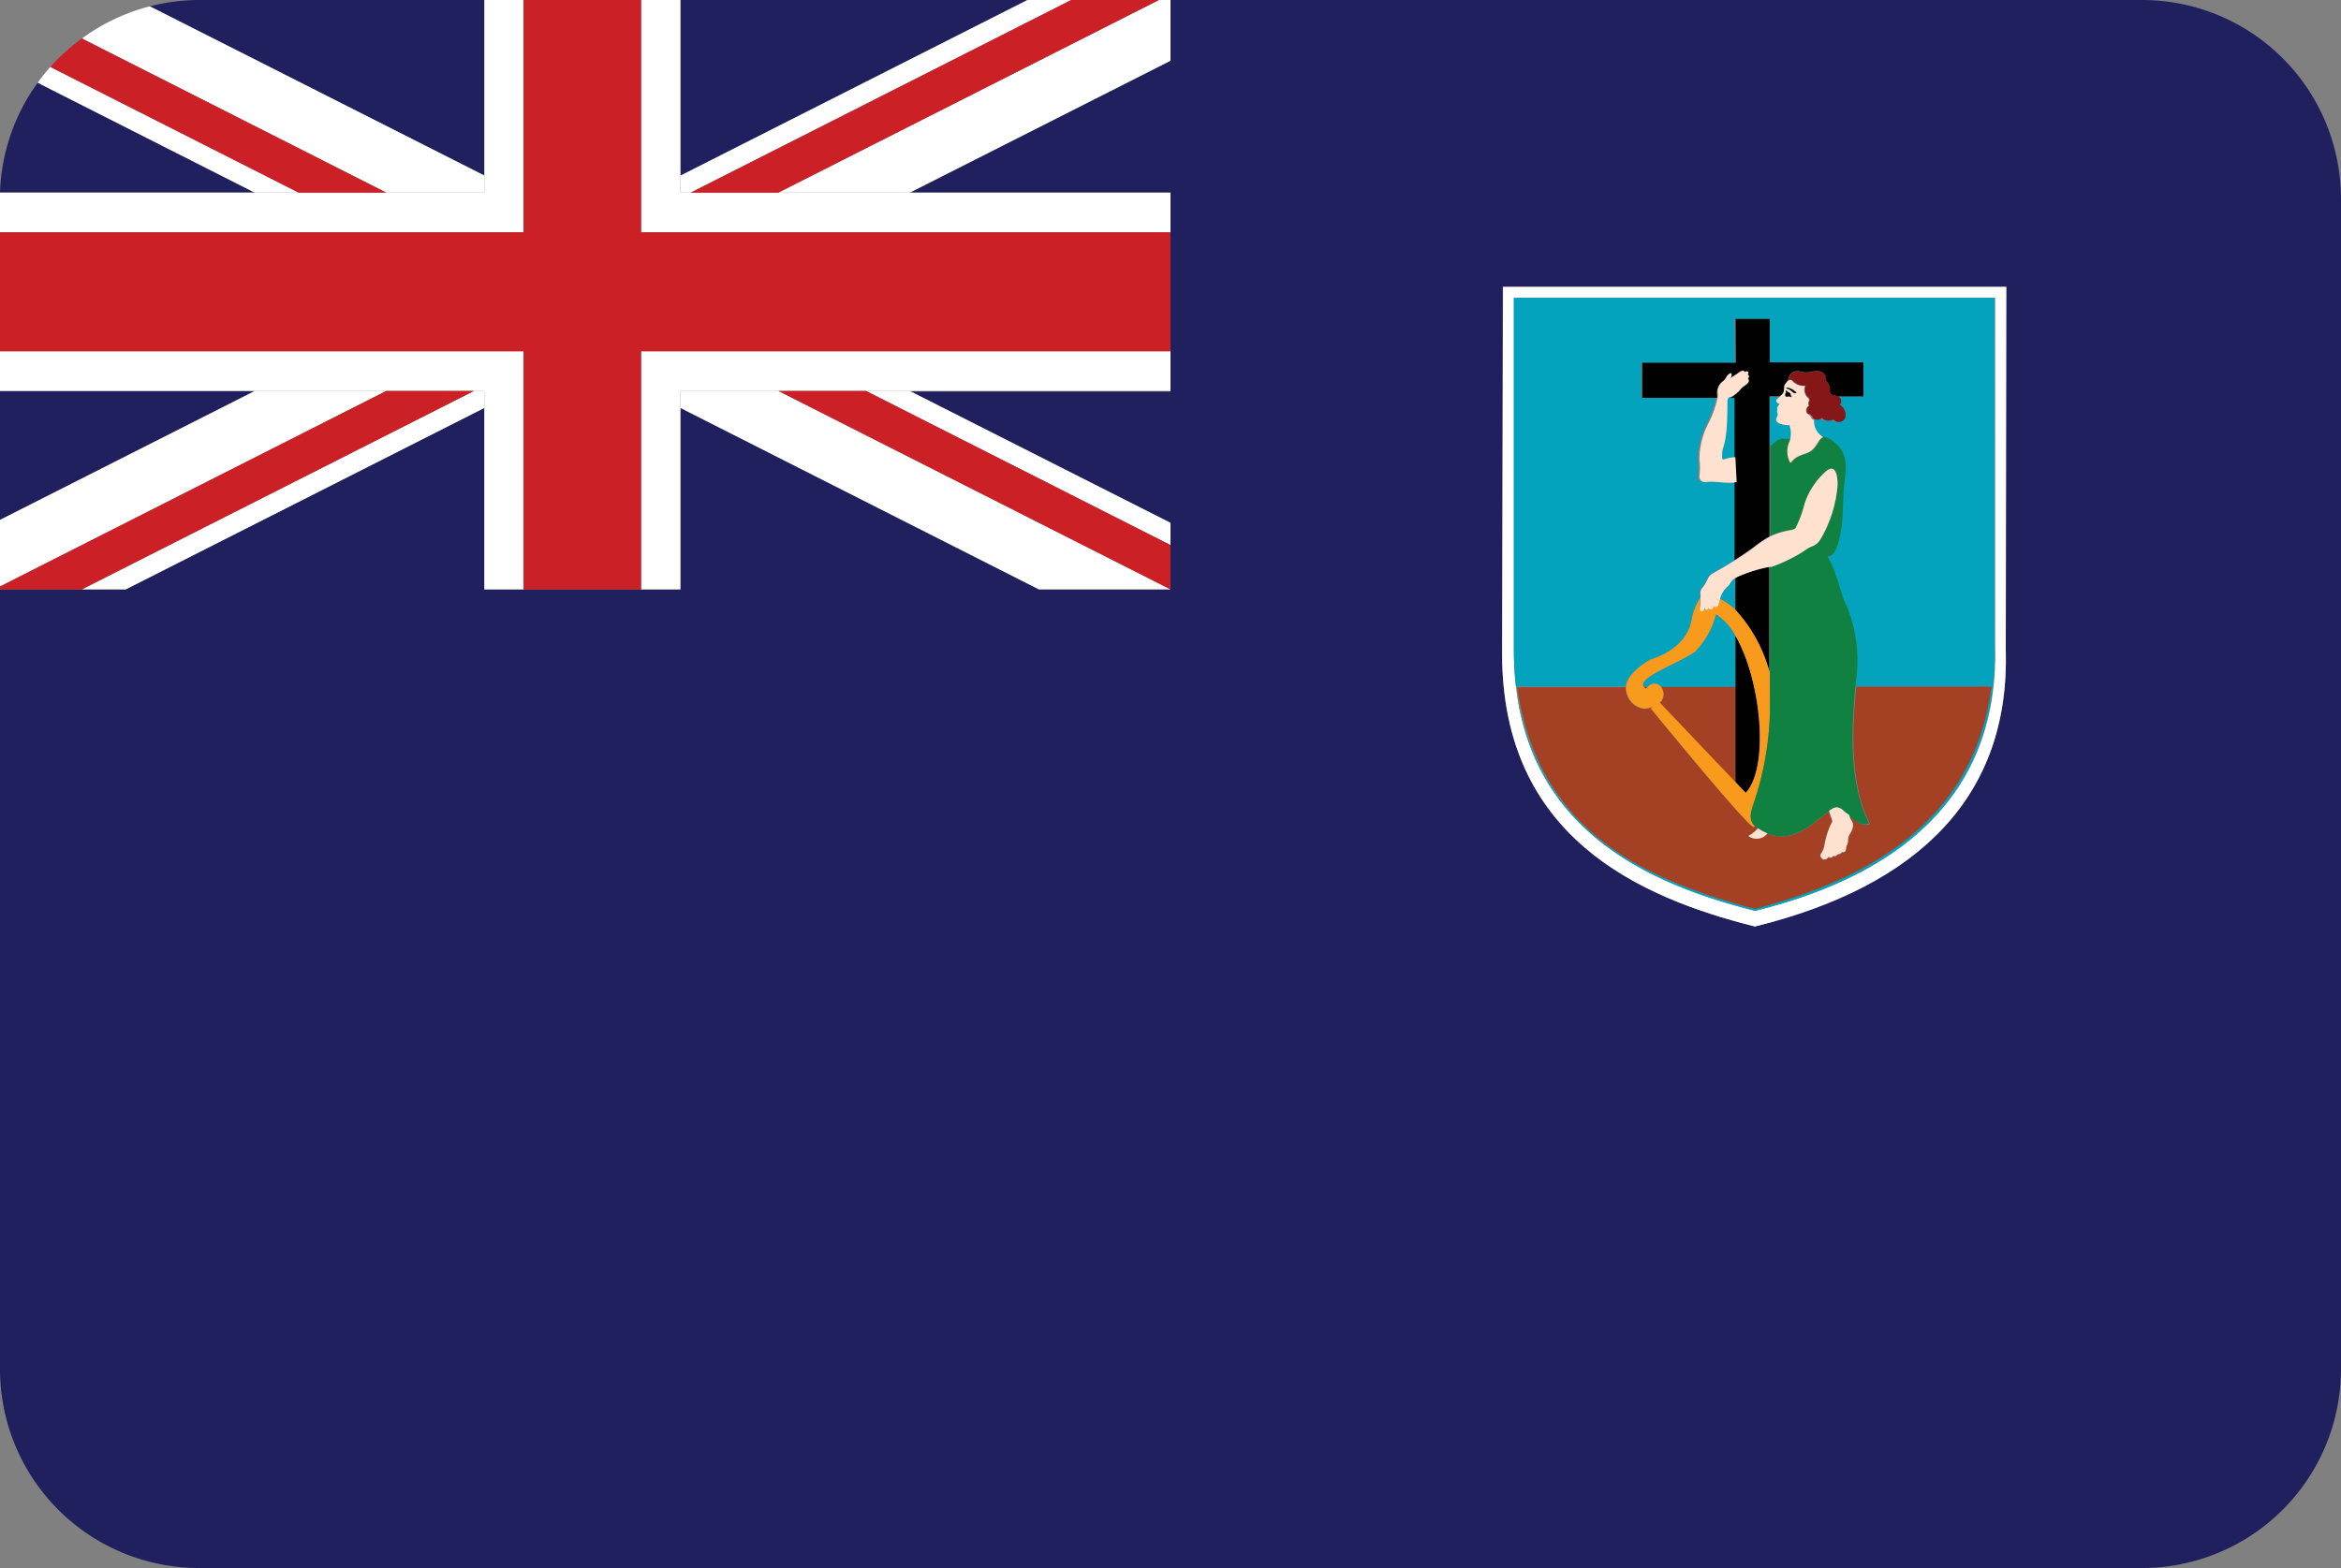 <svg xmlns="http://www.w3.org/2000/svg" viewBox="0 0 200 134"><rect x="0" y="0" width="200" height="134" fill="#808080" stroke="none"/><defs><style>.ms_cls-1{fill:#21205f;}.ms_cls-2{fill:#fff;}.ms_cls-3{fill:#03a2bd;}.ms_cls-4{fill:#a44023;}.ms_cls-5{fill:#010101;}.ms_cls-6{fill:#f89a1c;}.ms_cls-7{fill:#cb2026;}.ms_cls-8{fill:#108140;}.ms_cls-9{fill:#fee1cf;}.ms_cls-10{fill:#861719;}</style></defs><title>Asset 22</title><g id="Layer_2" data-name="Layer 2"><g id="Layer_79" data-name="Layer 79"><polygon class="ms_cls-1" points="0 33.41 0 44.43 21.77 33.41 0 33.41"/><path class="ms_cls-1" d="M183,0H100V5.19L77.74,16.46H100v17H77.73L100,44.68v5.69H88.76L58.13,34.86V50.37H41.38V34.86L10.74,50.37H0V117a17,17,0,0,0,17,17H183a17,17,0,0,0,17-17V17A17,17,0,0,0,183,0ZM171.36,55.51C171.72,68,164,75.7,149.93,79.18c-10-2.52-21.58-7.73-21.6-23.32l.05-31.35h43Z"/><polygon class="ms_cls-1" points="87.78 0 58.13 0 58.13 15.01 87.78 0"/><path class="ms_cls-1" d="M41.38,0H17a17,17,0,0,0-4.2.54L41.38,15Z"/><path class="ms_cls-1" d="M3.22,7.07A16.89,16.89,0,0,0,0,16.46H21.76Z"/><path class="ms_cls-2" d="M128.33,55.86c0,15.59,11.57,20.8,21.6,23.32C164,75.7,171.72,68,171.36,55.51l.05-31h-43Zm1-30.41h41.12l0,29.7c.34,11.94-7,19.35-20.48,22.69-9.58-2.41-20.62-7.41-20.64-22.35Z"/><path class="ms_cls-3" d="M149.93,77.84c13.49-3.34,20.82-10.75,20.48-22.69l0-29.7H129.34l0,30C129.3,70.43,140.35,75.42,149.93,77.84ZM141,56.41c.18-.07,3-.83,3.49-3.37a4.85,4.85,0,0,1,.74-1.9,2.59,2.59,0,0,0,0-.35.62.62,0,0,1,.16-.54,3.39,3.39,0,0,0,.47-.78c.17-.35.31-.4,1.09-.84.36-.2.8-.47,1.28-.77V41.2c-.68.17-1.76-.12-2.58,0-.36,0-.65-.15-.6-.51a5.53,5.53,0,0,0,0-1.44,6.7,6.7,0,0,1,.8-3.13,9.19,9.19,0,0,0,.77-2.2l-6.39,0V31l8,0-.06-3.74,2.92,0,0,3.71h8l0,2.9h-2.29a.44.44,0,0,1,.17.72,1,1,0,0,1,.45,1.16.61.61,0,0,1-1,.1.86.86,0,0,1-1-.14.52.52,0,0,1-.5.14,1.62,1.62,0,0,0,.8,1.49,1.88,1.88,0,0,1,1,.53c.45.38,1.1,1,.88,2.87s-.15,2.62-.24,3.64c-.17,1.81-.56,3.3-1.28,3.18,1,1.71,1.06,3.18,1.69,4.35a12.28,12.28,0,0,1,.77,6.16l-.06.59,11.55,0c-1.5,11.4-10.17,16.38-20.21,19-8.89-2.41-18.46-6.27-20.31-19h9.3C139.07,57.52,140.86,56.49,141,56.41Z"/><path class="ms_cls-3" d="M147.58,50.13A2.27,2.27,0,0,0,147,51a2,2,0,0,0-.07.2,4.87,4.87,0,0,1,1.32.93V49.4C147.78,49.69,147.87,49.92,147.58,50.13Z"/><path class="ms_cls-3" d="M140.8,58.71a.71.71,0,0,1,1.08,0h6.39V54.34a5,5,0,0,0-1.67-1.86,7,7,0,0,1-1.8,3.22c-1.47,1-4.89,2.18-4.38,3Z"/><path class="ms_cls-3" d="M147.56,34.5c0,3.77-.45,3.46-.45,4.37,0,.24,0,.46.19.39a3.33,3.33,0,0,1,.94-.18V33.88h-.37l-.07,0C147.57,34,147.56,34.16,147.56,34.5Z"/><path class="ms_cls-3" d="M152.3,37.51a2.57,2.57,0,0,0,.73,0,2.24,2.24,0,0,0-.07-1.16,2.22,2.22,0,0,1-.89-.15c-.39-.22-.25-.45-.14-.64s-.06-.25,0-.54c-.07-.06-.09-.13,0-.21a2,2,0,0,0,.18-.3c-.09,0-.18,0-.22-.1s0-.25.06-.33a2.09,2.09,0,0,0,.17-.16h-.91l0,12,0,0V38.17C151.72,37.73,152,37.46,152.3,37.51Z"/><path class="ms_cls-3" d="M151.17,48.44l0,8.91.06.21V48.43Z"/><path class="ms_cls-4" d="M140.62,58.9a1.13,1.13,0,0,1,.18-.19h-.38A.63.63,0,0,0,140.62,58.9Z"/><path class="ms_cls-4" d="M141.88,58.71a1.17,1.17,0,0,1,.18.31,1,1,0,0,1-.28,1.09l.05,0,6.45,6.78V58.7Z"/><path class="ms_cls-4" d="M157.48,69.26a.78.78,0,0,0-.72-.22.65.65,0,0,1,.2,0A1,1,0,0,1,157.48,69.26Z"/><path class="ms_cls-4" d="M149.93,77.68c10-2.64,18.71-7.62,20.21-19l-11.55,0c-.27,2.8-.72,8.09,1.17,11.73-.34.24-1.14,0-1.86-.76l.06.07c.11.43.23.4.31.7a1.17,1.17,0,0,1-.23.84,1.31,1.31,0,0,0-.19.59.79.79,0,0,1-.06.37.62.62,0,0,0-.09.26c0,.34-.19.44-.36.36-.06.1-.22.24-.32.17-.12.18-.3.26-.41.15a.28.28,0,0,1-.43.11.38.38,0,0,1-.47.2c-.21-.17-.25-.3-.16-.48a1.84,1.84,0,0,0,.29-.68,7,7,0,0,1,.57-1.86c0-.1.13-.16.08-.34s-.18-.49-.25-.76c-1.84,1.42-3.55,3.13-6.09,1.42l-.21-.17-.1.09c-.36.21-8.8-10.13-8.8-10.13l.3-.17a3.15,3.15,0,0,1-.89.2,1.83,1.83,0,0,1-1.53-1.5,1.18,1.18,0,0,1,0-.35h-9.3C131.47,71.42,141,75.27,149.93,77.68Zm.25-6.9a4.47,4.47,0,0,0,.81.44,1.17,1.17,0,0,1-1.63.22A2.76,2.76,0,0,0,150.18,70.78Z"/><path class="ms_cls-4" d="M157.53,69.3l.15.13Z"/><path class="ms_cls-5" d="M151.17,45.86l0-12h.91a2.69,2.69,0,0,0,.26-.25c.18-.21.09-.57.16-.73a1.67,1.67,0,0,1,.37-.45.28.28,0,0,0-.11.1.82.82,0,0,1,1.12-.76,2.12,2.12,0,0,0,.91,0c.72-.19,1.26.06,1.18.76a1,1,0,0,1,.36.78c0,.29,0,.42.29.45a.85.85,0,0,1,.29.11h2.29l0-2.9h-8l0-3.71-2.92,0L148.3,31l-8,0v3l6.39,0a2.26,2.26,0,0,0,0-.28,1.13,1.13,0,0,1,.37-1,1.14,1.14,0,0,0,.39-.45c.2-.31.4-.38.42-.19a.5.5,0,0,1-.12.35c.22-.18.59-.4.67-.46s.51-.37.54-.08c.17-.08.28-.08.33,0s0,.14-.07.21c.12,0,.26.19,0,.38.13,0,.25.17,0,.37s-.5.34-.58.5a3.11,3.11,0,0,1-.82.66h.37v5.19h0V41.2h0v6.66c.55-.35,1.15-.75,1.72-1.18A8.87,8.87,0,0,1,151.17,45.86Z"/><path class="ms_cls-5" d="M148.4,49.32l-.14.08v2.72a12.78,12.78,0,0,1,2.89,5.23l0-8.91A12.15,12.15,0,0,0,148.4,49.32Z"/><path class="ms_cls-5" d="M148.28,66.85l.87.91c2.06-2.29,1.28-9.7-.88-13.42V66.85Z"/><path class="ms_cls-6" d="M140.44,60.56a3.15,3.15,0,0,0,.89-.2l-.3.17s8.44,10.34,8.8,10.13l.1-.09c-.4-.37-.49-.86-.12-1.88a26.22,26.22,0,0,0,1.41-9V57.56l-.06-.21a12.78,12.78,0,0,0-2.89-5.23,4.87,4.87,0,0,0-1.32-.93c-.05.16-.1.34-.15.51s-.35.24-.35,0c0,.29-.45.48-.44.16,0,.22-.42.32-.37,0,0,.29-.18.34-.28.33s-.16-.07-.14-.32,0-.51.05-.79a4.85,4.85,0,0,0-.74,1.9c-.48,2.54-3.31,3.3-3.49,3.37s-2,1.11-2.11,2.3a1.18,1.18,0,0,0,0,.35A1.83,1.83,0,0,0,140.44,60.56Zm4.36-4.86a7,7,0,0,0,1.8-3.22,5,5,0,0,1,1.67,1.86c2.16,3.72,2.94,11.13.88,13.42l-.87-.91-6.45-6.78-.05,0a1,1,0,0,0,.28-1.09,1.17,1.17,0,0,0-.18-.31.71.71,0,0,0-1.08,0,1.13,1.13,0,0,0-.18.19.63.63,0,0,1-.2-.19C139.9,57.89,143.33,56.72,144.79,55.71Z"/><path class="ms_cls-2" d="M41.38,16.46V15L12.8.54A16.92,16.92,0,0,0,7,3.29L33,16.46Z"/><polygon class="ms_cls-2" points="58.13 33.41 58.13 34.86 88.76 50.37 100 50.37 66.5 33.41 58.13 33.41"/><path class="ms_cls-2" d="M25.51,16.46,4.3,5.72A16.73,16.73,0,0,0,3.22,7.07l18.54,9.39Z"/><polygon class="ms_cls-2" points="77.73 16.46 100 5.19 100 0 99.01 0 66.5 16.46 77.73 16.46"/><polygon class="ms_cls-2" points="58.13 16.46 59.01 16.46 91.52 0 87.78 0 58.13 15.01 58.13 16.46"/><polygon class="ms_cls-2" points="100 46.58 100 44.68 77.73 33.41 73.99 33.41 100 46.58"/><polygon class="ms_cls-2" points="21.77 33.41 0 44.43 0 50.12 33 33.41 21.77 33.41"/><polygon class="ms_cls-2" points="40.49 33.41 6.99 50.37 10.74 50.37 41.38 34.86 41.38 33.41 40.49 33.41"/><polygon class="ms_cls-2" points="54.77 19.85 100 19.85 100 16.46 77.73 16.46 66.5 16.46 59.01 16.46 58.13 16.46 58.13 15.01 58.13 0 54.77 0 54.77 19.85"/><path class="ms_cls-2" d="M44.72,19.85V0H41.38V16.46H0c0,.18,0,.36,0,.54v2.85Z"/><polygon class="ms_cls-2" points="33 33.41 40.49 33.41 41.38 33.41 41.38 34.86 41.38 50.37 44.73 50.37 44.73 30.02 0 30.02 0 33.41 21.77 33.41 33 33.41"/><polygon class="ms_cls-2" points="54.77 30.02 54.77 50.37 58.13 50.37 58.13 34.86 58.13 33.41 66.5 33.41 73.99 33.41 77.73 33.41 100 33.41 100 30.02 54.77 30.02"/><polygon class="ms_cls-7" points="44.73 30.02 44.73 50.37 54.77 50.37 54.77 30.02 100 30.02 100 19.85 54.77 19.85 54.77 0 44.73 0 44.73 19.85 0 19.85 0 30.02 44.73 30.02"/><polygon class="ms_cls-7" points="40.49 33.41 33 33.41 0 50.12 0 50.37 6.99 50.37 40.49 33.41"/><polygon class="ms_cls-7" points="66.5 16.46 99.01 0 91.52 0 59.01 16.46 66.5 16.46"/><path class="ms_cls-7" d="M33,16.46,7,3.29A17.08,17.08,0,0,0,4.3,5.72L25.51,16.46Z"/><polygon class="ms_cls-7" points="66.5 33.41 100 50.37 100 46.58 73.99 33.41 66.5 33.41"/><path class="ms_cls-8" d="M154.93,38.41c-.48.49-1.3.32-1.88,1.15a2,2,0,0,1-.1-1.79,1.44,1.44,0,0,0,.09-.29,2.57,2.57,0,0,1-.73,0c-.31,0-.58.22-1.08.66v7.67a6.5,6.5,0,0,1,1.58-.51c.33-.07.6-.07.68-.34a9.47,9.47,0,0,0,.7-1.93A6.29,6.29,0,0,1,156,40.27c.82-.68,1,.27,1,1.13A10.76,10.76,0,0,1,155.6,46a1.36,1.36,0,0,1-.8.66c-.29.1-.7.46-1.21.73a12.86,12.86,0,0,1-2.2,1l-.18,0V59.71a26.22,26.22,0,0,1-1.41,9c-.37,1-.28,1.52.12,1.88l.21.17c2.53,1.71,4.25,0,6.09-1.42a1.44,1.44,0,0,1,.53-.3.78.78,0,0,1,.72.22l0,0,.15.13.21.21c.72.77,1.53,1,1.86.76-1.89-3.64-1.43-8.93-1.17-11.73l.06-.59a12.28,12.28,0,0,0-.77-6.16c-.63-1.17-.72-2.64-1.69-4.35.71.12,1.11-1.37,1.28-3.18.1-1,0-1.81.24-3.64s-.43-2.49-.88-2.87a1.88,1.88,0,0,0-1-.53C155.51,37.46,155.41,37.92,154.93,38.41Z"/><path class="ms_cls-9" d="M154.44,35.38c-.19-.06-.21-.6.08-.66a.55.55,0,0,1,0-.43c.07-.09,0-.24-.16-.38a.89.89,0,0,1-.15-.93,1.35,1.35,0,0,1-1.06-.38c-.1-.14-.22-.18-.32-.13a1.67,1.67,0,0,0-.37.45c-.07.16,0,.52-.16.73a2.69,2.69,0,0,1-.26.25,2.09,2.09,0,0,1-.17.16c-.11.08-.18.19-.06.33s.13.07.22.1a2,2,0,0,1-.18.3c-.06.07,0,.15,0,.21-.09.29.09.32,0,.54s-.25.42.14.64a2.22,2.22,0,0,0,.89.15,2.24,2.24,0,0,1,.07,1.16,1.44,1.44,0,0,1-.09.29,2,2,0,0,0,.1,1.79c.58-.83,1.4-.66,1.88-1.15s.58-1,.94-1.05a1.62,1.62,0,0,1-.8-1.49.29.29,0,0,1-.23-.14A.61.61,0,0,0,154.44,35.38Zm-1.75-2.25a1.26,1.26,0,0,1,.72.34c.14.16,0,.12,0,.12a.39.39,0,0,1-.29-.14,1,1,0,0,0-.4-.24C152.61,33.19,152.55,33.11,152.7,33.13Zm.23.79a1,1,0,0,0-.29,0c-.08,0-.19-.1-.12-.11s.05,0,0-.08a.16.16,0,0,1,.06-.13s0,0,0-.07-.06-.21,0-.16c.17.23.36.21.39.36a.35.35,0,0,0,.09.21S153,33.94,152.93,33.91Z"/><path class="ms_cls-9" d="M148.26,39.07h0a3.33,3.33,0,0,0-.94.18c-.24.07-.19-.15-.19-.39,0-.91.45-.6.45-4.37,0-.34,0-.48.24-.57l.07,0a3.11,3.11,0,0,0,.82-.66c.08-.16.35-.3.58-.5s.1-.41,0-.37c.24-.19.1-.4,0-.38.08-.07.11-.12.07-.21s-.16-.1-.33,0c0-.29-.45,0-.54.08s-.45.28-.67.46a.5.5,0,0,0,.12-.35c0-.19-.22-.11-.42.19a1.14,1.14,0,0,1-.39.45,1.13,1.13,0,0,0-.37,1,2.26,2.26,0,0,1,0,.28,9.19,9.19,0,0,1-.77,2.2,6.7,6.7,0,0,0-.8,3.13,5.53,5.53,0,0,1,0,1.44c0,.37.24.56.6.51.82-.1,1.9.19,2.58,0h0Z"/><path class="ms_cls-9" d="M145.35,52.25c.1,0,.23,0,.28-.33,0,.29.35.2.37,0,0,.32.41.13.44-.16,0,.21.32.06.35,0s.1-.35.15-.51A2,2,0,0,1,147,51a2.27,2.27,0,0,1,.57-.86c.29-.21.2-.45.68-.74l.14-.08a12.15,12.15,0,0,1,2.76-.87h0l.18,0a12.86,12.86,0,0,0,2.2-1c.51-.27.92-.63,1.21-.73a1.36,1.36,0,0,0,.8-.66,10.76,10.76,0,0,0,1.45-4.64c0-.86-.22-1.81-1-1.13a6.29,6.29,0,0,0-1.83,2.79,9.47,9.47,0,0,1-.7,1.93c-.07.27-.35.27-.68.34a6.5,6.5,0,0,0-1.58.51l0,0a8.87,8.87,0,0,0-1.2.81c-.57.43-1.16.83-1.72,1.18s-.92.57-1.28.77c-.77.44-.92.49-1.09.84a3.39,3.39,0,0,1-.47.78.62.62,0,0,0-.16.54,2.59,2.59,0,0,1,0,.35c0,.28,0,.63-.05.79S145.25,52.24,145.35,52.25Z"/><path class="ms_cls-9" d="M157.68,69.44l-.15-.13,0,0A1,1,0,0,0,157,69a.65.65,0,0,0-.2,0,1.44,1.44,0,0,0-.53.3c.07.27.2.58.25.76s0,.24-.08.34a7,7,0,0,0-.57,1.86,1.84,1.84,0,0,1-.29.68c-.09.18-.06.31.16.48a.38.38,0,0,0,.47-.2.28.28,0,0,0,.43-.11c.11.11.29,0,.41-.15.11.07.27-.07.32-.17.17.08.35,0,.36-.36a.62.62,0,0,1,.09-.26.79.79,0,0,0,.06-.37,1.31,1.31,0,0,1,.19-.59,1.17,1.17,0,0,0,.23-.84c-.08-.3-.21-.27-.31-.7l-.06-.07Z"/><path class="ms_cls-9" d="M151,71.22a4.47,4.47,0,0,1-.81-.44,2.76,2.76,0,0,1-.82.66A1.17,1.17,0,0,0,151,71.22Z"/><path class="ms_cls-10" d="M156.35,33.33a1,1,0,0,0-.36-.78c.07-.7-.47-1-1.18-.76a2.12,2.12,0,0,1-.91,0,.82.82,0,0,0-1.12.76.28.28,0,0,1,.11-.1c.1,0,.22,0,.32.13a1.35,1.35,0,0,0,1.06.38.89.89,0,0,0,.15.93c.17.13.23.29.16.38a.55.55,0,0,0,0,.43c-.29.06-.28.6-.08.66a.61.61,0,0,1,.4.35.29.29,0,0,0,.23.14.52.52,0,0,0,.5-.14.86.86,0,0,0,1,.14.61.61,0,0,0,1-.1,1,1,0,0,0-.45-1.16.44.44,0,0,0-.17-.72.85.85,0,0,0-.29-.11C156.38,33.74,156.31,33.62,156.35,33.33Z"/><path class="ms_cls-5" d="M153.07,33.9a.35.35,0,0,1-.09-.21c0-.15-.21-.12-.39-.36,0-.05,0,.1,0,.16s0,.06,0,.07a.16.16,0,0,0-.06.13s0,.06,0,.08,0,.12.12.11a1,1,0,0,1,.29,0C153,33.94,153.1,33.94,153.07,33.9Z"/><path class="ms_cls-5" d="M152.68,33.21a1,1,0,0,1,.4.24.39.39,0,0,0,.29.14c.07,0,.19,0,0-.12a1.26,1.26,0,0,0-.72-.34C152.55,33.11,152.61,33.19,152.68,33.21Z"/></g></g></svg>
